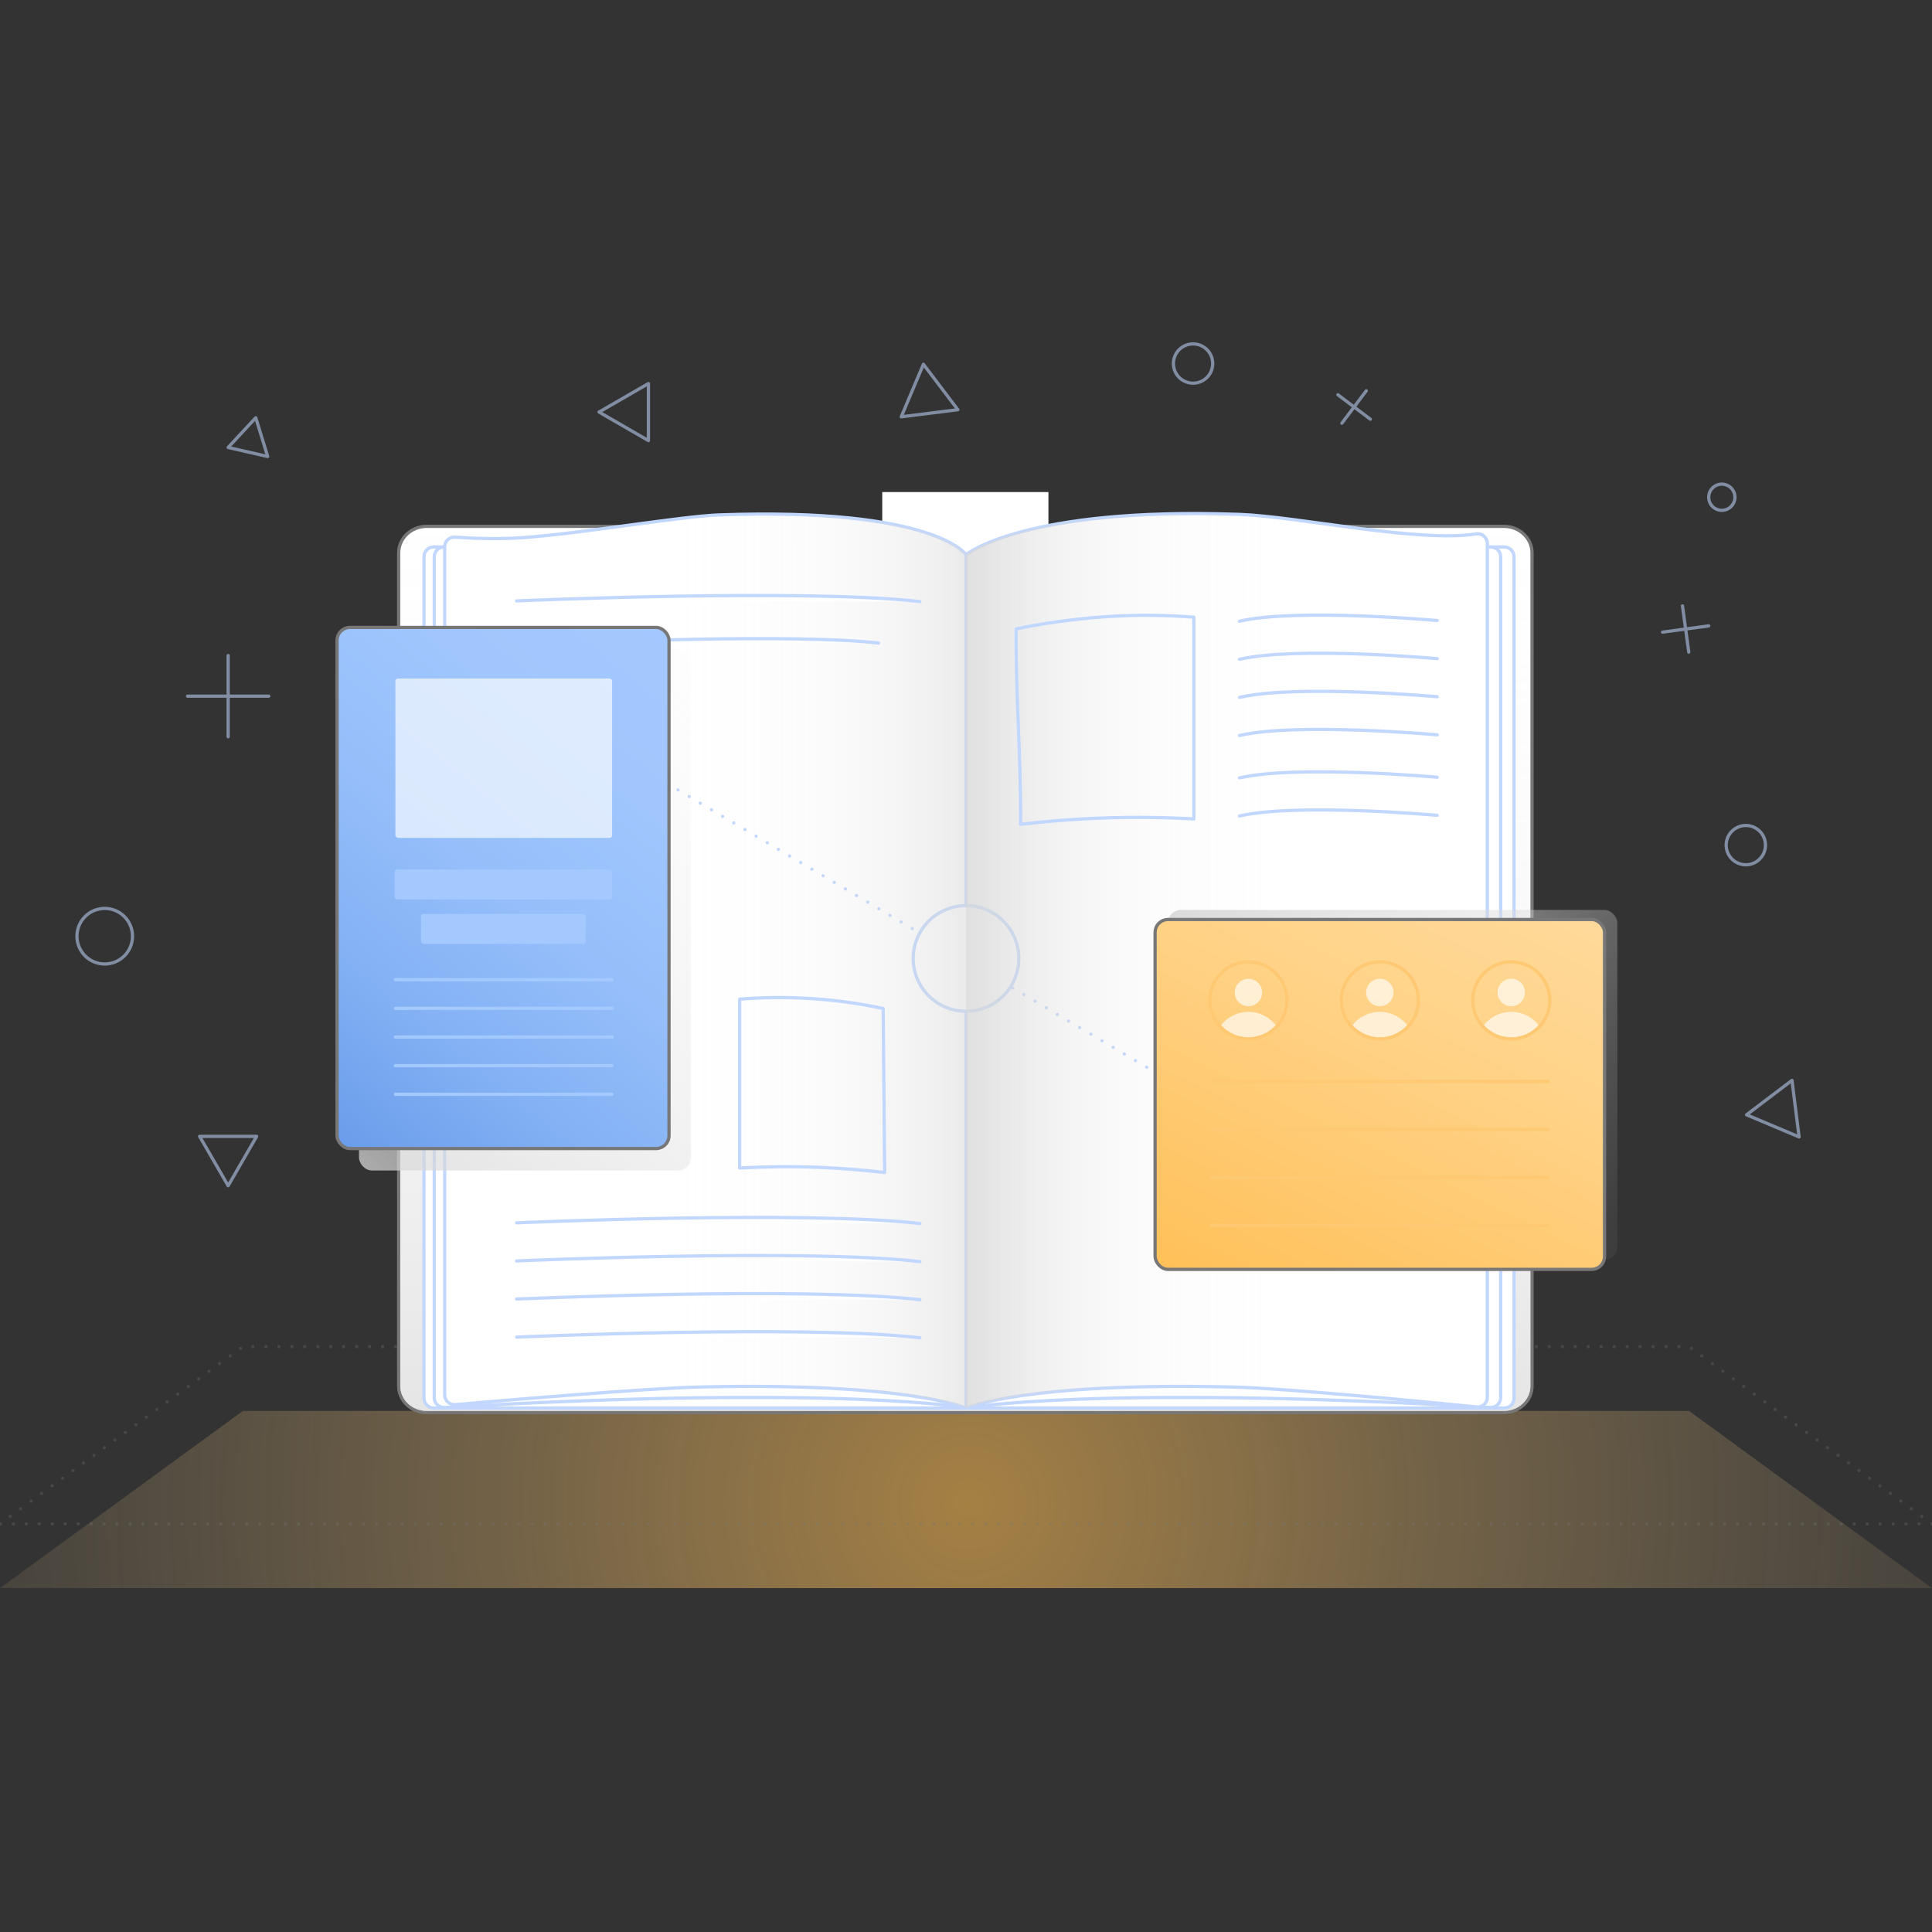 <?xml version="1.0" encoding="UTF-8"?>
<svg xmlns="http://www.w3.org/2000/svg" xmlns:xlink="http://www.w3.org/1999/xlink" viewBox="0 0 1000 1000">
  <rect x="0" y="0" width="1000" height="1000" fill="#333333" stroke="none"/>
  <defs>
    <style>
      .cls-1 {
        fill: url(#linear-gradient);
      }

      .cls-2 {
        stroke: #fec972;
      }

      .cls-2, .cls-3, .cls-4, .cls-5 {
        mix-blend-mode: multiply;
      }

      .cls-2, .cls-5, .cls-6, .cls-7, .cls-8, .cls-9, .cls-10 {
        stroke-linecap: round;
        stroke-width: 1.68px;
      }

      .cls-2, .cls-5, .cls-7, .cls-8, .cls-9, .cls-10 {
        fill: none;
      }

      .cls-2, .cls-6, .cls-7, .cls-8, .cls-9, .cls-10 {
        stroke-linejoin: round;
      }

      .cls-11, .cls-6, .cls-12 {
        fill: #fff;
      }

      .cls-13 {
        fill: #fec972;
      }

      .cls-14 {
        fill: #777;
      }

      .cls-3 {
        fill: #a4c9ff;
      }

      .cls-5 {
        stroke: #a4c9ff;
        stroke-miterlimit: 10;
      }

      .cls-6, .cls-7, .cls-8 {
        stroke: #c1d7fe;
      }

      .cls-15 {
        fill: url(#linear-gradient-3);
      }

      .cls-16 {
        fill: url(#linear-gradient-4);
      }

      .cls-17 {
        fill: url(#linear-gradient-2);
      }

      .cls-18 {
        fill: url(#linear-gradient-6);
      }

      .cls-19 {
        fill: url(#linear-gradient-7);
      }

      .cls-20 {
        fill: url(#linear-gradient-5);
      }

      .cls-21 {
        opacity: .55;
      }

      .cls-8, .cls-10 {
        stroke-dasharray: 0 6.71;
      }

      .cls-22 {
        fill: url(#radial-gradient);
        opacity: .7;
      }

      .cls-23 {
        isolation: isolate;
      }

      .cls-9, .cls-10 {
        stroke: #777;
      }

      .cls-10 {
        opacity: .3;
      }

      .cls-12 {
        opacity: .65;
      }
    </style>
    <radialGradient id="radial-gradient" cx="379.16" cy="519.3" fx="379.16" fy="519.3" r="212.63" gradientTransform="translate(-772.49 -966.69) scale(3.36)" gradientUnits="userSpaceOnUse">
      <stop offset="0" stop-color="#ffbd50" stop-opacity=".8"/>
      <stop offset=".09" stop-color="#ffc05a" stop-opacity=".7"/>
      <stop offset=".33" stop-color="#ffca73" stop-opacity=".45"/>
      <stop offset=".55" stop-color="#ffd287" stop-opacity=".26"/>
      <stop offset=".74" stop-color="#ffd895" stop-opacity=".12"/>
      <stop offset=".9" stop-color="#ffdb9e" stop-opacity=".03"/>
      <stop offset="1" stop-color="#ffdda2" stop-opacity="0"/>
    </radialGradient>
    <linearGradient id="linear-gradient" x1="499.66" y1="235.43" x2="499.66" y2="844.52" gradientUnits="userSpaceOnUse">
      <stop offset="0" stop-color="#d8d8d8" stop-opacity="0"/>
      <stop offset=".14" stop-color="#d8d8d8" stop-opacity=".02"/>
      <stop offset=".28" stop-color="#d8d8d8" stop-opacity=".07"/>
      <stop offset=".41" stop-color="#d8d8d8" stop-opacity=".16"/>
      <stop offset=".54" stop-color="#d8d8d8" stop-opacity=".28"/>
      <stop offset=".67" stop-color="#d8d8d8" stop-opacity=".45"/>
      <stop offset=".8" stop-color="#d8d8d8" stop-opacity=".64"/>
      <stop offset=".93" stop-color="#d8d8d8" stop-opacity=".87"/>
      <stop offset=".99" stop-color="#d8d8d8"/>
    </linearGradient>
    <linearGradient id="linear-gradient-2" x1="500" y1="497.3" x2="769.83" y2="497.3" gradientUnits="userSpaceOnUse">
      <stop offset="0" stop-color="#d8d8d8" stop-opacity=".8"/>
      <stop offset=".03" stop-color="#d8d8d8" stop-opacity=".72"/>
      <stop offset=".08" stop-color="#d8d8d8" stop-opacity=".55"/>
      <stop offset=".14" stop-color="#d8d8d8" stop-opacity=".4"/>
      <stop offset=".2" stop-color="#d8d8d8" stop-opacity=".27"/>
      <stop offset=".27" stop-color="#d8d8d8" stop-opacity=".17"/>
      <stop offset=".35" stop-color="#d8d8d8" stop-opacity=".09"/>
      <stop offset=".46" stop-color="#d8d8d8" stop-opacity=".04"/>
      <stop offset=".6" stop-color="#d8d8d8" stop-opacity="0"/>
      <stop offset="1" stop-color="#d8d8d8" stop-opacity="0"/>
    </linearGradient>
    <linearGradient id="linear-gradient-3" x1="567.62" y1="408.35" x2="881.42" y2="722.15" gradientTransform="translate(1441.61 1123.06) rotate(-180)" gradientUnits="userSpaceOnUse">
      <stop offset=".13" stop-color="#d8d8d8"/>
      <stop offset=".14" stop-color="#d8d8d8" stop-opacity=".98"/>
      <stop offset=".27" stop-color="#d8d8d8" stop-opacity=".72"/>
      <stop offset=".4" stop-color="#d8d8d8" stop-opacity=".5"/>
      <stop offset=".52" stop-color="#d8d8d8" stop-opacity=".32"/>
      <stop offset=".65" stop-color="#d8d8d8" stop-opacity=".18"/>
      <stop offset=".77" stop-color="#d8d8d8" stop-opacity=".08"/>
      <stop offset=".89" stop-color="#d8d8d8" stop-opacity=".02"/>
      <stop offset="1" stop-color="#d8d8d8" stop-opacity="0"/>
    </linearGradient>
    <linearGradient id="linear-gradient-4" x1="230.17" y1="497.45" x2="500" y2="497.45" gradientUnits="userSpaceOnUse">
      <stop offset="0" stop-color="#d8d8d8" stop-opacity="0"/>
      <stop offset=".44" stop-color="#d8d8d8" stop-opacity="0"/>
      <stop offset=".6" stop-color="#d8d8d8" stop-opacity=".04"/>
      <stop offset=".71" stop-color="#d8d8d8" stop-opacity=".09"/>
      <stop offset=".8" stop-color="#d8d8d8" stop-opacity=".17"/>
      <stop offset=".88" stop-color="#d8d8d8" stop-opacity=".27"/>
      <stop offset=".95" stop-color="#d8d8d8" stop-opacity=".4"/>
      <stop offset=".99" stop-color="#d8d8d8" stop-opacity=".5"/>
    </linearGradient>
    <linearGradient id="linear-gradient-5" x1="2534.94" y1="276.04" x2="2382.37" y2="588.36" gradientTransform="translate(3180.54 982.96) rotate(-180)" gradientUnits="userSpaceOnUse">
      <stop offset="0" stop-color="#ffbd50"/>
      <stop offset=".15" stop-color="#ffc360"/>
      <stop offset=".51" stop-color="#ffd184"/>
      <stop offset=".81" stop-color="#ffd999"/>
      <stop offset="1" stop-color="#ffdda2"/>
    </linearGradient>
    <linearGradient id="linear-gradient-6" x1="64.46" y1="680.27" x2="437.9" y2="303.16" gradientTransform="matrix(1, 0, 0, 1, 0, 0)" xlink:href="#linear-gradient-3"/>
    <linearGradient id="linear-gradient-7" x1="369.2" y1="325.54" x2="113.51" y2="640.57" gradientUnits="userSpaceOnUse">
      <stop offset="0" stop-color="#a4c9ff"/>
      <stop offset=".23" stop-color="#a0c6fd"/>
      <stop offset=".43" stop-color="#95befa"/>
      <stop offset=".62" stop-color="#83b1f4"/>
      <stop offset=".8" stop-color="#6b9eeb"/>
      <stop offset=".89" stop-color="#5b93e6"/>
    </linearGradient>
  </defs>
  <g class="cls-23">
    <g id="Layer_1" data-name="Layer 1">
      <g>
        <g>
          <g>
            <polygon class="cls-22" points="1000 822 0 822 125.74 730.29 874.25 730.29 1000 822"/>
            <polygon class="cls-10" points="1000 788.73 0 788.73 125.74 697.01 874.25 697.01 1000 788.73"/>
          </g>
          <g>
            <path class="cls-11" d="M220.85,731.13c-7.99,0-14.5-6.15-14.5-13.71V286.15c0-7.56,6.5-13.71,14.5-13.71H778.47c7.99,0,14.5,6.15,14.5,13.71v431.26c0,7.56-6.5,13.71-14.5,13.71H220.85Z"/>
            <path class="cls-14" d="M778.47,273.28c7.54,0,13.66,5.76,13.66,12.87v431.26c0,7.11-6.12,12.87-13.66,12.87H220.85c-7.54,0-13.66-5.76-13.66-12.87V286.15c0-7.11,6.11-12.87,13.66-12.87H778.47m0-1.68H220.85c-8.46,0-15.34,6.53-15.34,14.55v431.26c0,8.02,6.88,14.55,15.34,14.55H778.47c8.46,0,15.34-6.53,15.34-14.55V286.15c0-8.02-6.88-14.55-15.34-14.55h0Z"/>
          </g>
          <path class="cls-1" d="M220.85,273.28c-7.54,0-13.66,5.76-13.66,12.87v431.26c0,7.11,6.11,12.87,13.66,12.87H778.47c7.54,0,13.66-5.76,13.66-12.87V286.15c0-7.11-6.12-12.87-13.66-12.87H220.85Z"/>
          <path class="cls-6" d="M500,728.79H224.49c-2.78,0-5.03-2.27-5.03-5.08V288.19c0-2.81,2.25-5.08,5.03-5.08H500v445.68Z"/>
          <path class="cls-6" d="M510.04,283.12v445.69h-8.52s-66.89-12.18-271.41-.31c-2.89,.17-5.35-2.15-5.35-5.07V288.2c0-2.81,2.25-5.08,5.03-5.08H510.04Z"/>
          <path class="cls-6" d="M500,728.79h278.62c2.78,0,5.03-2.27,5.03-5.08V288.2c0-2.81-2.25-5.08-5.03-5.08H500v445.67Z"/>
          <path class="cls-6" d="M776.75,288.21v435.22c0,2.92-2.46,5.23-5.35,5.07-204.52-11.86-271.41,.31-271.41,.31V283.13h271.72c2.78,0,5.03,2.27,5.03,5.08Z"/>
          <rect class="cls-11" x="456.65" y="254.69" width="86.01" height="34.81"/>
          <path class="cls-6" d="M500,728.79s30.62-13.5,138.48-10.85c28.25,.69,104.64,8.17,125.83,10.29,2.96,.3,5.52-2.03,5.52-5.01V281.32c0-3.09-2.73-5.45-5.78-4.97-29.61,4.68-92.5-9.04-122.46-10.1-111.9-3.97-141.59,20.88-141.59,20.88v441.67Z"/>
          <path class="cls-6" d="M500,728.79s-30.62-13.5-138.47-10.85c-28.28,.7-104.79,7.25-125.9,9.1-2.94,.26-5.46-2.06-5.46-5.02V283.05c0-2.92,2.46-5.24,5.38-5.02,7.39,.54,21.34,1.25,35.17,.25,30.59-2.21,82.13-11.07,101.47-11.76,111.9-3.97,127.81,20.6,127.81,20.6v441.67Z"/>
          <line class="cls-8" x1="333.61" y1="398.63" x2="618.63" y2="567.23"/>
          <circle class="cls-6" cx="500" cy="496.09" r="27.33"/>
          <path class="cls-17" d="M500,728.79s30.62-13.5,138.48-10.85c28.25,.69,104.64,8.17,125.83,10.29,2.96,.3,5.52-2.03,5.52-5.01V281.32c0-3.09-2.73-5.45-5.78-4.97-29.61,4.68-92.5-9.04-122.46-10.1-111.9-3.97-141.59,20.88-141.59,20.88v441.67Z"/>
          <rect class="cls-15" x="604.48" y="470.98" width="232.64" height="181.1" rx="6.71" ry="6.71" transform="translate(1441.61 1123.06) rotate(180)"/>
          <path class="cls-16" d="M500,728.79s-30.62-13.5-138.47-10.85c-28.28,.7-104.79,7.25-125.9,9.1-2.94,.26-5.46-2.06-5.46-5.02V283.05c0-2.92,2.46-5.24,5.38-5.02,7.39,.54,21.34,1.25,35.17,.25,30.59-2.21,81.7-11.05,101.04-11.74,111.9-3.97,128.24,20.58,128.24,20.58v441.67Z"/>
          <path class="cls-6" d="M267.4,632.94s147.98-6.53,208.72,.34"/>
          <path class="cls-6" d="M267.4,311.03s147.98-6.53,208.72,.34"/>
          <path class="cls-6" d="M302.47,332.6s107.94-4.76,152.25,.25"/>
          <path class="cls-6" d="M267.4,652.66s147.98-6.53,208.72,.34"/>
          <path class="cls-6" d="M267.4,672.38s147.98-6.53,208.72,.34"/>
          <path class="cls-6" d="M267.4,692.09s147.98-6.53,208.72,.34"/>
          <rect class="cls-20" x="597.88" y="475.93" width="232.64" height="181.1" rx="6.71" ry="6.71"/>
          <rect class="cls-9" x="597.88" y="475.93" width="232.64" height="181.1" rx="6.71" ry="6.71" transform="translate(1428.4 1132.96) rotate(180)"/>
          <g>
            <g>
              <line class="cls-2" x1="627.06" y1="559.76" x2="801.34" y2="559.76"/>
              <line class="cls-2" x1="627.06" y1="584.59" x2="801.34" y2="584.59"/>
              <line class="cls-2" x1="627.06" y1="609.43" x2="801.34" y2="609.43"/>
              <line class="cls-2" x1="627.06" y1="634.26" x2="801.34" y2="634.26"/>
            </g>
            <g>
              <circle class="cls-12" cx="646.18" cy="513.71" r="7.09"/>
              <path class="cls-12" d="M660.37,530.62c-3.49,3.84-8.57,6.31-14.19,6.31s-10.7-2.47-14.19-6.31c3.32-4.16,8.46-6.89,14.19-6.89s10.87,2.73,14.19,6.89Z"/>
              <g class="cls-4">
                <path class="cls-13" d="M646.18,498.7c10.56,0,19.12,8.56,19.12,19.12s-8.56,19.12-19.12,19.12-19.12-8.56-19.12-19.12,8.56-19.12,19.12-19.12m0-1.68c-11.47,0-20.79,9.33-20.79,20.79s9.33,20.79,20.79,20.79,20.79-9.33,20.79-20.79-9.33-20.79-20.79-20.79h0Z"/>
              </g>
            </g>
            <g>
              <circle class="cls-12" cx="782.22" cy="513.71" r="7.09"/>
              <path class="cls-12" d="M796.41,530.62c-3.49,3.84-8.57,6.31-14.19,6.31s-10.7-2.47-14.19-6.31c3.32-4.16,8.46-6.89,14.19-6.89s10.87,2.73,14.19,6.89Z"/>
              <g class="cls-4">
                <path class="cls-13" d="M782.22,498.7c10.56,0,19.12,8.56,19.12,19.12s-8.56,19.12-19.12,19.12-19.12-8.56-19.12-19.12,8.56-19.12,19.12-19.12m0-1.68c-11.47,0-20.79,9.33-20.79,20.79s9.33,20.79,20.79,20.79,20.79-9.33,20.79-20.79-9.33-20.79-20.79-20.79h0Z"/>
              </g>
            </g>
            <g>
              <circle class="cls-12" cx="714.2" cy="513.71" r="7.09"/>
              <path class="cls-12" d="M728.39,530.62c-3.49,3.84-8.57,6.31-14.19,6.31s-10.7-2.47-14.19-6.31c3.32-4.16,8.46-6.89,14.19-6.89s10.87,2.73,14.19,6.89Z"/>
              <g class="cls-4">
                <path class="cls-13" d="M714.2,498.7c10.56,0,19.12,8.56,19.12,19.12s-8.56,19.12-19.12,19.12-19.12-8.56-19.12-19.12,8.56-19.12,19.12-19.12m0-1.68c-11.47,0-20.79,9.33-20.79,20.79s9.33,20.79,20.79,20.79,20.79-9.33,20.79-20.79-9.33-20.79-20.79-20.79h0Z"/>
              </g>
            </g>
          </g>
          <rect class="cls-18" x="185.81" y="336.12" width="171.82" height="269.73" rx="6.71" ry="6.71"/>
          <rect class="cls-19" x="174.46" y="324.76" width="171.82" height="269.73" rx="6.71" ry="6.71"/>
          <rect class="cls-9" x="174.46" y="324.76" width="171.82" height="269.73" rx="6.71" ry="6.71"/>
          <g>
            <rect class="cls-12" x="204.66" y="351.19" width="112.17" height="82.49" rx="1.34" ry="1.34"/>
            <line class="cls-5" x1="204.66" y1="507.09" x2="316.84" y2="507.09"/>
            <line class="cls-5" x1="204.66" y1="521.92" x2="316.84" y2="521.92"/>
            <line class="cls-5" x1="204.66" y1="536.75" x2="316.84" y2="536.75"/>
            <line class="cls-5" x1="204.66" y1="551.58" x2="316.84" y2="551.58"/>
            <line class="cls-5" x1="204.66" y1="566.4" x2="316.84" y2="566.4"/>
            <rect class="cls-3" x="204.28" y="450.06" width="112.56" height="15.47" rx="1.34" ry="1.34"/>
            <rect class="cls-3" x="217.91" y="473.09" width="85.3" height="15.47" rx="1.34" ry="1.34"/>
          </g>
          <path class="cls-7" d="M457.89,606.89c-10.46-1.24-22-2.21-34.49-2.69-14.8-.56-28.41-.32-40.57,.36v-87.4c10.76-.86,23.9-1.23,38.77-.18,13.72,.96,25.68,2.91,35.53,5.02,.25,28.3,.51,56.59,.76,84.89Z"/>
          <g>
            <path class="cls-7" d="M743.89,321.19s-72.53-6.53-102.3,.34"/>
            <path class="cls-7" d="M743.89,340.91s-72.53-6.53-102.3,.34"/>
            <path class="cls-7" d="M743.89,360.63s-72.53-6.53-102.3,.34"/>
            <path class="cls-7" d="M743.89,380.35s-72.53-6.53-102.3,.34"/>
            <path class="cls-7" d="M743.89,402.3s-72.53-6.53-102.3,.34"/>
            <path class="cls-7" d="M743.89,422.02s-72.53-6.53-102.3,.34"/>
            <path class="cls-7" d="M528.24,426.67c12.5-1.48,26.29-2.65,41.21-3.21,17.69-.67,33.95-.38,48.48,.43v-104.43c-12.85-1.02-28.55-1.46-46.32-.21-16.39,1.15-33.88,3.75-45.65,6.28-.3,33.81,2.59,67.34,2.29,101.15Z"/>
          </g>
        </g>
        <g class="cls-21">
          <g>
            <line class="cls-7" x1="118.09" y1="339.3" x2="118.09" y2="381.35"/>
            <line class="cls-7" x1="97.06" y1="360.33" x2="139.11" y2="360.33"/>
          </g>
          <g>
            <line class="cls-7" x1="884.43" y1="323.95" x2="860.52" y2="327.2"/>
            <line class="cls-7" x1="874.1" y1="337.52" x2="870.85" y2="313.62"/>
          </g>
          <g>
            <line class="cls-7" x1="707.19" y1="202.26" x2="694.56" y2="219.04"/>
            <line class="cls-7" x1="709.27" y1="216.97" x2="692.49" y2="204.34"/>
          </g>
          <circle class="cls-7" cx="54.21" cy="484.58" r="14.38"/>
          <circle class="cls-7" cx="903.64" cy="437.44" r="10.17"/>
          <circle class="cls-7" cx="891.21" cy="257.37" r="6.78"/>
          <polygon class="cls-7" points="118.09 613.74 103.33 588.18 132.84 588.18 118.09 613.74"/>
          <polygon class="cls-7" points="138.56 236.29 118.09 231.6 132.38 216.22 138.56 236.29"/>
          <polygon class="cls-7" points="335.62 198.53 335.62 228.04 310.06 213.28 335.62 198.53"/>
          <polygon class="cls-7" points="904.01 577.02 931.21 588.47 927.53 559.19 904.01 577.02"/>
          <circle class="cls-7" cx="617.53" cy="188.17" r="10.17"/>
          <polygon class="cls-7" points="477.95 188.54 466.49 215.74 495.78 212.06 477.95 188.54"/>
        </g>
      </g>
    </g>
  </g>
</svg>